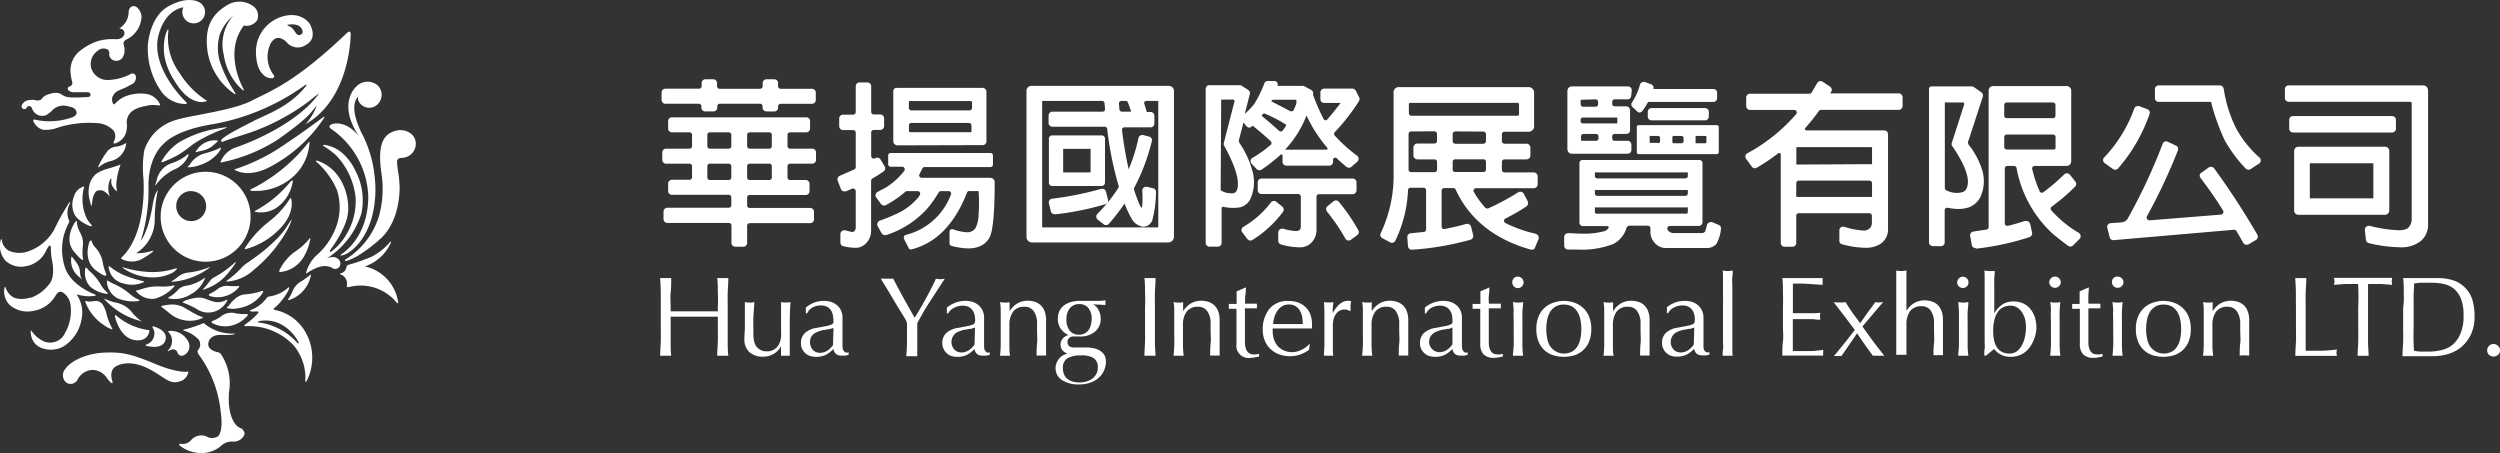 <svg xmlns="http://www.w3.org/2000/svg" xmlns:xlink="http://www.w3.org/1999/xlink" viewBox="0 0 319.05 57.82"><rect x="0" y="0" width="319.05" height="57.82" fill="#333333" stroke="none"/><defs><radialGradient id="未命名漸層_12" cx="24.33" cy="26.23" r="7.11" gradientUnits="userSpaceOnUse"><stop offset=".25" stop-color="#fff"/><stop offset=".29" stop-color="#fff"/><stop offset=".41" stop-color="#fff"/><stop offset=".5" stop-color="#fff"/><stop offset=".54" stop-color="#fff"/><stop offset=".55" stop-color="#fff"/><stop offset=".65" stop-color="#fff"/><stop offset=".76" stop-color="#fff"/><stop offset=".87" stop-color="#fff"/><stop offset="1" stop-color="#fff"/></radialGradient><radialGradient id="未命名漸層_12-2" cx="24.33" cy="26.23" r="7.11" xlink:href="#未命名漸層_12"/><radialGradient id="未命名漸層_12-3" cx="24.33" cy="26.23" r="7.11" xlink:href="#未命名漸層_12"/><radialGradient id="未命名漸層_12-4" cx="24.33" cy="26.23" r="7.11" xlink:href="#未命名漸層_12"/><radialGradient id="未命名漸層_12-5" cx="24.33" cy="26.23" r="7.11" xlink:href="#未命名漸層_12"/><radialGradient id="未命名漸層_12-6" cx="24.33" cy="26.23" r="7.11" xlink:href="#未命名漸層_12"/><radialGradient id="未命名漸層_12-7" cx="24.33" cy="26.23" r="7.11" xlink:href="#未命名漸層_12"/><radialGradient id="未命名漸層_12-8" cx="24.33" cy="26.23" r="7.11" xlink:href="#未命名漸層_12"/><radialGradient id="未命名漸層_12-9" cx="24.33" cy="26.23" r="7.11" xlink:href="#未命名漸層_12"/><radialGradient id="未命名漸層_12-10" cx="24.33" cy="26.23" r="7.11" xlink:href="#未命名漸層_12"/><radialGradient id="未命名漸層_12-11" cx="24.33" cy="26.23" r="7.11" xlink:href="#未命名漸層_12"/><radialGradient id="未命名漸層_12-12" cx="84.97" cy="89.69" r="7.11" gradientTransform="rotate(-4.35 -791.8 866.843)" xlink:href="#未命名漸層_12"/><radialGradient id="未命名漸層_12-13" cx="24.33" cy="26.23" r="7.11" xlink:href="#未命名漸層_12"/><radialGradient id="未命名漸層_12-14" cx="24.33" cy="26.23" r="7.11" xlink:href="#未命名漸層_12"/><radialGradient id="未命名漸層_12-15" cx="24.33" cy="26.23" r="7.11" xlink:href="#未命名漸層_12"/><radialGradient id="未命名漸層_12-16" cx="24.33" cy="26.23" r="7.11" xlink:href="#未命名漸層_12"/><radialGradient id="未命名漸層_12-17" cx="24.33" cy="26.23" r="7.11" xlink:href="#未命名漸層_12"/><radialGradient id="未命名漸層_12-18" cx="24.33" cy="26.23" r="7.11" xlink:href="#未命名漸層_12"/><radialGradient id="未命名漸層_12-19" cx="24.33" cy="26.23" r="7.11" xlink:href="#未命名漸層_12"/><radialGradient id="未命名漸層_12-20" cx="24.33" cy="26.23" r="7.11" xlink:href="#未命名漸層_12"/><radialGradient id="未命名漸層_12-22" cx="24.33" cy="26.23" r="7.11" xlink:href="#未命名漸層_12"/><radialGradient id="未命名漸層_12-23" cx="24.33" cy="26.23" r="7.11" xlink:href="#未命名漸層_12"/><radialGradient id="未命名漸層_12-25" cx="24.33" cy="26.23" r="7.11" xlink:href="#未命名漸層_12"/><radialGradient id="未命名漸層_12-26" cx="24.33" cy="26.23" r="7.11" xlink:href="#未命名漸層_12"/><radialGradient id="未命名漸層_12-27" cx="24.33" cy="26.23" r="7.11" xlink:href="#未命名漸層_12"/><radialGradient id="未命名漸層_12-28" cx="24.33" cy="26.23" r="7.11" xlink:href="#未命名漸層_12"/><radialGradient id="未命名漸層_12-29" cx="24.33" cy="26.23" r="7.11" xlink:href="#未命名漸層_12"/><radialGradient id="未命名漸層_12-30" cx="24.33" cy="26.23" r="7.11" xlink:href="#未命名漸層_12"/><radialGradient id="未命名漸層_12-31" cx="24.33" cy="26.23" r="7.11" xlink:href="#未命名漸層_12"/><radialGradient id="未命名漸層_12-32" cx="24.33" cy="26.23" r="7.11" xlink:href="#未命名漸層_12"/><radialGradient id="未命名漸層_12-33" cx="24.33" cy="26.23" r="7.11" xlink:href="#未命名漸層_12"/><radialGradient id="未命名漸層_12-36" cx="24.33" cy="26.23" r="7.11" xlink:href="#未命名漸層_12"/><radialGradient id="未命名漸層_12-37" cx="24.33" cy="26.23" r="7.11" xlink:href="#未命名漸層_12"/><radialGradient id="未命名漸層_12-38" cx="24.33" cy="26.23" r="7.11" xlink:href="#未命名漸層_12"/><radialGradient id="未命名漸層_12-39" cx="24.33" cy="26.23" r="7.11" xlink:href="#未命名漸層_12"/><radialGradient id="未命名漸層_12-40" cx="24.33" cy="26.23" r="7.11" xlink:href="#未命名漸層_12"/><radialGradient id="未命名漸層_12-41" cx="24.33" cy="26.23" r="7.11" xlink:href="#未命名漸層_12"/><radialGradient id="未命名漸層_12-43" cx="24.33" cy="26.23" r="7.11" xlink:href="#未命名漸層_12"/><radialGradient id="未命名漸層_12-44" cx="24.33" cy="26.23" r="7.11" xlink:href="#未命名漸層_12"/><radialGradient id="未命名漸層_12-45" cx="24.33" cy="26.23" r="7.11" xlink:href="#未命名漸層_12"/><radialGradient id="未命名漸層_12-47" cx="24.33" cy="26.23" r="7.11" xlink:href="#未命名漸層_12"/><radialGradient id="未命名漸層_12-48" cx="24.33" cy="26.23" r="7.11" xlink:href="#未命名漸層_12"/><radialGradient id="未命名漸層_12-49" cx="24.33" cy="26.23" r="7.11" xlink:href="#未命名漸層_12"/><radialGradient id="未命名漸層_12-50" cx="24.33" cy="26.23" r="7.11" xlink:href="#未命名漸層_12"/><radialGradient id="未命名漸層_12-51" cx="24.33" cy="26.23" r="7.11" xlink:href="#未命名漸層_12"/><radialGradient id="未命名漸層_12-52" cx="24.33" cy="26.23" r="7.11" xlink:href="#未命名漸層_12"/><radialGradient id="未命名漸層_12-53" cx="24.33" cy="26.23" r="7.11" xlink:href="#未命名漸層_12"/><radialGradient id="未命名漸層_12-54" cx="24.33" cy="26.23" r="7.11" xlink:href="#未命名漸層_12"/><style>.cls-6{fill:url(#未命名漸層_12-4)}.cls-20{fill:url(#未命名漸層_12-18)}.cls-30{fill:url(#未命名漸層_12-30)}</style></defs><g id="Layer_2" data-name="Layer 2"><g id="圖層_1" data-name="圖層 1"><path d="M93.83 31.48a.48.48 0 01-.48-.49v-2.21a.33.33 0 00-.33-.33h-7.85a.49.49 0 01-.49-.48V27a.49.49 0 01.49-.49H93a.32.32 0 00.33-.32v-1a.33.33 0 00-.33-.33h-7.24a.48.48 0 01-.49-.48v-.95a.49.49 0 01.49-.49H88a.32.32 0 00.32-.32v-1.41a.32.32 0 00-.32-.32h-3a.49.49 0 01-.48-.49v-.94a.49.49 0 01.48-.49h3a.32.32 0 00.32-.32v-1.44a.32.32 0 00-.32-.32h-2.24a.49.49 0 01-.49-.49v-.95a.48.48 0 01.49-.48h17.13a.48.48 0 01.49.48v.95a.49.49 0 01-.49.49h-2.06a.32.32 0 00-.33.32v1.44a.32.32 0 00.33.32h2.82a.49.49 0 01.49.49v.94a.49.49 0 01-.49.49h-2.82a.32.32 0 00-.33.32v1.44a.32.32 0 00.33.32h2a.49.49 0 01.48.49v.95a.48.48 0 01-.48.48h-7.16a.32.32 0 00-.32.33v1a.32.32 0 00.32.32h7.73a.48.48 0 01.48.49V28a.48.48 0 01-.48.48h-7.73a.32.32 0 00-.32.33V31a.49.49 0 01-.49.49zm1.84-10.59a.32.32 0 00-.32.32v1.44a.32.32 0 00.32.32h2.51a.32.32 0 00.32-.32v-1.44a.32.32 0 00-.32-.32zm-5.07 0a.32.32 0 00-.33.32v1.44a.32.32 0 00.33.32H93a.32.32 0 00.33-.32v-1.44a.32.32 0 00-.33-.32zm5.07-4a.32.32 0 00-.32.32v1.44a.32.32 0 00.32.32h2.51a.32.32 0 00.32-.32v-1.44a.32.32 0 00-.32-.32zm-5.07 0a.32.32 0 00-.33.32v1.44a.32.32 0 00.33.32H93a.32.32 0 00.33-.32v-1.44a.32.32 0 00-.33-.32zm7.2-2.67a.49.49 0 01-.48-.49v-.17a.32.32 0 00-.33-.32h-5.12a.32.32 0 00-.33.32v.17a.49.49 0 01-.48.49H90a.49.49 0 01-.49-.49v-.17a.32.32 0 00-.32-.32h-4.28a.49.49 0 01-.48-.49v-.95a.49.49 0 01.48-.48h4.31a.32.32 0 00.32-.33v-.39a.48.48 0 01.49-.48h1a.48.48 0 01.48.48v.4a.33.33 0 00.33.33H97a.33.33 0 00.33-.33v-.4a.48.48 0 01.48-.48h1a.48.48 0 01.49.48v.4a.32.32 0 00.32.33h4a.49.49 0 01.49.48v.95a.49.49 0 01-.49.49h-4a.32.32 0 00-.32.32v.17a.49.49 0 01-.49.49zm33.86 16.72a.7.7 0 01-.66-.7V11.65a.63.63 0 01.66-.69h17.48a.65.65 0 01.68.69v18.59a.72.72 0 01-.68.7zm1.45-18.06c-.07 0-.11 0-.11.12v15.91c0 .1 0 .11.11.11h14.6c.07 0 .11 0 .11-.11V13c0-.1 0-.12-.11-.12h-1.4a.33.33 0 00-.26.13.31.31 0 000 .28q.15.46.3 1h.5a.48.48 0 01.47.48v1a.48.48 0 01-.48.48h-3.34a.32.32 0 00-.24.11.33.33 0 00-.07.24 50.38 50.38 0 00.85 5 22.79 22.79 0 001.26-4 .47.47 0 01.46-.37h.13l.85.23a.47.47 0 01.26.54 25.73 25.73 0 01-2.21 5.89.38.38 0 00-.06.34c.19.58.39 1.12.59 1.61a3 3 0 00.36.69s.09-.11.1-.38a13.8 13.8 0 000-1.8.47.47 0 01.13-.36.45.45 0 01.35-.15h.11l.8.19a.48.48 0 01.36.49 14.6 14.6 0 01-.49 3.65 1.34 1.34 0 01-.61.64 1.41 1.41 0 01-.53.12h-.1a2.05 2.05 0 01-1.28-.85 14 14 0 01-1-2.1 29.82 29.82 0 01-2 2.58.5.5 0 01-.37.17.48.48 0 01-.3-.11l-.76-.59a.5.5 0 01-.18-.35.52.52 0 01.13-.38 19.56 19.56 0 002.71-3.36.28.28 0 000-.25 43.58 43.58 0 01-1.45-7.24.31.31 0 00-.31-.28h-6.68a.49.49 0 01-.49-.49v-.93a.5.5 0 01.49-.5h6.4a.29.29 0 00.23-.1.3.3 0 00.08-.24c0-.25-.05-.49-.06-.73a.32.32 0 00-.32-.3zm10 0a.33.33 0 00-.23.1.31.31 0 00-.08.24l.06.74a.32.32 0 00.32.29h1.18c-.14-.44-.28-.83-.41-1.16a.33.33 0 00-.31-.21zm-8.55 14.44a.47.47 0 01-.46-.37l-.24-1a.46.46 0 01.07-.38.48.48 0 01.33-.21 41.31 41.31 0 006.28-1.26h.14a.47.47 0 01.46.36l.26 1a.5.5 0 01-.32.6 37 37 0 01-6.46 1.3zm-.27-3.58a.43.43 0 01-.43-.46v-5.56a.41.41 0 01.43-.44h6.28a.42.42 0 01.45.44v5.56a.45.45 0 01-.45.46zm4.89-1.74v-3h-3.5v3zm26.53 9.56a8.92 8.92 0 01-2.22-.36.49.49 0 01-.36-.48v-1.06a.49.49 0 01.48-.48h.14a6.28 6.28 0 001.6.3.78.78 0 00.5-.12.71.71 0 00.16-.54V25.1a.34.34 0 00-.34-.34H161a.49.49 0 01-.49-.49v-1a.49.49 0 01.49-.49h11.62a.5.5 0 01.5.5v1a.5.5 0 01-.5.5h-4.29a.32.32 0 00-.32.32v4.23a2.28 2.28 0 01-1 1.93 2.18 2.18 0 01-1.3.3zm-11.36-.08a.48.48 0 01-.48-.48V11.36A.56.56 0 01154 11a.54.54 0 01.35-.13h3.87a.5.5 0 01.26.08l.82.53a.48.48 0 01.2.53l-.64 2.52a9 9 0 001.23-1.29 16.2 16.2 0 001.28-2.63.41.41 0 01.4-.27h.87a.44.44 0 01.35.17.45.45 0 01.06.39v.06h3.21a.46.46 0 01.23.06l.85.46a.49.49 0 01.23.57v.05a25.29 25.29 0 001.35 3.09.29.29 0 00.26.16.28.28 0 00.22-.11c.61-.72 1.18-1.42 1.69-2.1H169a.48.48 0 01-.49-.48v-.86a.49.49 0 01.49-.49h3.6a.47.47 0 01.42.26l.43.84a.47.47 0 010 .46 25.51 25.51 0 01-3.11 4 .31.31 0 000 .43 18.88 18.88 0 002.85 2.57.47.47 0 01.19.38.46.46 0 01-.16.38l-.75.66a.49.49 0 01-.64 0c-.42-.35-.84-.71-1.23-1.09a.3.3 0 00-.19-.08.29.29 0 00-.29.29v.25a.47.47 0 01-.48.48h-5.48a.48.48 0 01-.48-.48v-.79a.16.16 0 00-.16-.16.15.15 0 00-.11.05 21 21 0 01-2.41 1.89.5.5 0 01-.27.08.49.49 0 01-.34-.14l-.66-.69a.49.49 0 01-.13-.4.46.46 0 01.23-.35 14.5 14.5 0 002.34-1.67.33.33 0 00.1-.23.32.32 0 00-.1-.23c-.54-.51-1.32-1.18-2.33-2a.45.45 0 01-.41.26.44.44 0 01-.35-.17l-.39-.48-.51 2a.65.65 0 00.06.7 11.74 11.74 0 011.55 3.34 5.19 5.19 0 01-.3 3.89 2.06 2.06 0 01-1.17.88 4.22 4.22 0 01-.9.09 6.71 6.71 0 01-1.34-.14.19.19 0 00-.18.18V31a.48.48 0 01-.48.48zm1.43-7.2a2.43 2.43 0 001.26.39 1.66 1.66 0 00.32 0 .6.6 0 00.45-.31c.49-1-.05-3-1.61-5.81a.57.57 0 010-.37l1.31-5.1a.24.24 0 00-.28-.37h-1.38zm13.5-5.18a.14.14 0 00.12-.07.12.12 0 000-.15 17.93 17.93 0 01-2.66-4.14A13.52 13.52 0 01164 19.1zM161 14.76l1.11.94c.41.35.79.7 1.13 1a.35.35 0 00.22.08.31.31 0 00.25-.13l.37-.53a1.5 1.5 0 01.09-.18 17.94 17.94 0 00-2.77-1.45h-.08a.21.21 0 00-.17.08zm1.22-1.84l1.58.81c.3.15.59.31.87.47a.42.42 0 00.16 0 .33.33 0 00.29-.19l.3-.72c.08-.41 0-.53 0-.56h-2.9a.24.24 0 00-.23.14zm-2.64 17.78a.49.49 0 01-.39-.19l-.65-.86a.44.44 0 01-.09-.38.48.48 0 01.23-.32 12.07 12.07 0 003.52-3.12.47.47 0 01.38-.19.46.46 0 01.3.11l.77.62a.49.49 0 01.08.67 14.11 14.11 0 01-3.92 3.6.46.46 0 01-.23.06zm12.54 0a.5.5 0 01-.42-.25 25.73 25.73 0 00-2.35-3.45.52.52 0 01-.11-.36.48.48 0 01.18-.33l.76-.62a.51.51 0 01.31-.11.48.48 0 01.37.17 23.82 23.82 0 012.48 3.62.48.48 0 01-.13.64l-.8.58a.48.48 0 01-.29.1zm65.88.92a11.83 11.83 0 01-2.92-.45.44.44 0 01-.34-.45v-1.34a.46.46 0 01.46-.45h.13a9.71 9.71 0 002.46.49 1.17 1.17 0 00.65-.15.94.94 0 00.45-.83v-.9a.33.33 0 00-.33-.33h-9a.32.32 0 00-.32.32V31a.49.49 0 01-.49.49h-1a.49.49 0 01-.49-.49V19.72a.21.21 0 00-.21-.2.21.21 0 00-.13.05 22.69 22.69 0 01-2.72 1.83.42.42 0 01-.24.07.5.5 0 01-.4-.21l-.73-1a.49.49 0 01-.07-.39.44.44 0 01.24-.31 22.08 22.08 0 006.23-5 .32.32 0 00.05-.34.3.3 0 00-.29-.19h-5.64a.49.49 0 01-.5-.49v-1.08a.5.5 0 01.5-.5h7.57a.35.35 0 00.29-.16l.7-1.2a.49.49 0 01.42-.25.5.5 0 01.27.08l.94.62a.48.48 0 01.16.66l-.08.12a.13.13 0 000 .09.1.1 0 00.08 0h8.61a.5.5 0 01.5.51v1.08a.5.5 0 01-.5.51h-9.91a.33.33 0 00-.27.14 23.6 23.6 0 01-1.74 2.17.19.19 0 00.14.31h9.88c.36 0 .54.2.54.57v12a2.22 2.22 0 01-.9 1.87 3.43 3.43 0 01-2.05.54zm.91-6.49v-1.74a.34.34 0 00-.34-.34h-9a.33.33 0 00-.33.33v1.75zm0-4.18v-2.09c0-.07 0-.08-.08-.08h-9.51c-.05 0-.07 0-.07.07V21zm13.19 10.71a.47.47 0 01-.46-.39l-.21-1.16a.51.51 0 01.08-.36.48.48 0 01.31-.19c.58-.1 1.15-.19 1.7-.26a.33.33 0 00.27-.32V11.64a.59.59 0 01.63-.66h9.26a.6.6 0 01.65.66v8.83c0 .47-.23.71-.67.71h-4a.3.3 0 00-.25.12.31.31 0 00-.06.28 17 17 0 00.94 2.82.33.33 0 00.3.2.34.34 0 00.19-.07 25 25 0 002.65-2.27.5.5 0 01.35-.14.46.46 0 01.38.18l.68.84a.49.49 0 010 .66 24.59 24.59 0 01-3 2.57.32.32 0 00-.13.22.3.3 0 00.07.24 14.23 14.23 0 003.52 2.89.51.51 0 01.23.37.47.47 0 01-.14.4l-.82.83a.5.5 0 01-.35.14.52.52 0 01-.29-.09c-.69-.5-1.31-1-1.83-1.42a15 15 0 01-4.75-8.52.33.33 0 00-.32-.25h-.85a.32.32 0 00-.33.32v7a.32.32 0 00.32.32h.08c.79-.19 1.52-.41 2.17-.62a.45.45 0 01.16 0 .51.51 0 01.51.4l.24 1.05a.51.51 0 01-.33.61 33.77 33.77 0 01-6.78 1.47zm4-14.49a.33.33 0 00-.32.33v1.25a.34.34 0 00.34.33h6a.2.2 0 00.21-.23V17.5a.32.32 0 00-.32-.33zm.05-4.09c-.25 0-.37.12-.37.39v1.29a.33.33 0 00.32.32h5.9a.32.32 0 00.32-.32v-1.29c0-.27-.12-.39-.38-.39zm-9.49 18.33a.49.49 0 01-.48-.49V11.38a.35.35 0 01.08-.26.33.33 0 01.25-.09h5.13a.47.47 0 01.28.09l.94.66a.5.5 0 01.19.55l-1.81 5.55a.56.56 0 000 .58 9.88 9.88 0 011.6 2.88 4.84 4.84 0 01-.17 3.94 2.81 2.81 0 01-1.36 1.17 4.45 4.45 0 01-1.39.22 6.6 6.6 0 01-1.35-.16h-.07a.32.32 0 00-.32.32v4.1a.49.49 0 01-.49.49zm1.6-18.41h-.06v11a.32.32 0 00.18.29 3 3 0 001.34.33 2.68 2.68 0 00.62-.07.87.87 0 00.62-.47c.53-1.08-.08-2.92-1.83-5.46a.24.24 0 01-.06-.18.57.57 0 000-.14l1.58-4.91a.31.31 0 000-.25.28.28 0 00-.21-.06h-2.23zm38.44 18.23a.48.48 0 01-.43-.26c-.27-.48-.56-1-.86-1.49a.36.36 0 00-.29-.16l-15.42 1.33a.48.48 0 01-.46-.35l-.31-1.23a.48.48 0 01.08-.4.46.46 0 01.34-.19l1.41-.1a1 1 0 00.78-.49 72 72 0 004.46-9.54.46.46 0 01.44-.31.49.49 0 01.2.05l1.06.49a.48.48 0 01.25.6 72.54 72.54 0 01-3.95 8.41.36.36 0 00.32.53l9.11-.73a.35.35 0 00.28-.19.33.33 0 000-.33c-1-1.62-2-3-2.88-4.17a.5.5 0 01-.1-.39.52.52 0 01.27-.31l.87-.62a.52.52 0 01.71.12 97.28 97.28 0 015.5 8.45.51.51 0 01-.18.68l-.93.55a.59.59 0 01-.27.05zm.25-9.57a.48.48 0 01-.36-.16 17.62 17.62 0 01-2.68-3.61 28.2 28.2 0 01-1.67-4.6c0-.21-.08-.29-.11-.29h-6.64a.47.47 0 01-.48-.48v-1.15a.47.47 0 01.48-.47h7.81c.17 0 .38.07.49.42a16.88 16.88 0 001.58 5.05 13.71 13.71 0 003 3.75.48.48 0 01-.06.75l-1.09.71a.5.5 0 01-.22.08zm-17 0a.54.54 0 01-.28-.08l-1.07-.76a.49.49 0 01-.2-.35.47.47 0 01.13-.37 17.72 17.72 0 003.84-6.24.48.48 0 01.45-.32.47.47 0 01.17 0l1.06.4a.49.49 0 01.27.26.52.52 0 010 .37 21 21 0 01-4 6.91.47.47 0 01-.32.17zm36.22 9.89a17.68 17.68 0 01-3.85-.52.49.49 0 01-.38-.42l-.14-1.25a.49.49 0 01.13-.38.48.48 0 01.36-.16h.11a17.32 17.32 0 003.66.56 2.34 2.34 0 001.21-.24 1.59 1.59 0 00.51-1.25V13.22c0-.16-.07-.23-.23-.23h-15.47a.48.48 0 01-.48-.48v-1.13a.47.47 0 01.48-.48h17.12c.45 0 .68.28.67.77v16.92a2.7 2.7 0 01-.92 2.16 4 4 0 01-2.78.8zm-12.92-4.14a.55.55 0 01-.47-.51v-7.69a.54.54 0 01.47-.48h11.18a.54.54 0 01.49.48v7.69a.56.56 0 01-.49.51zm1.53-6.58v4.48h8.11v-4.47h-8.12zm-2.15-3.92a.48.48 0 01-.48-.49V15.3a.48.48 0 01.48-.49h12.65a.49.49 0 01.49.49v1.12a.49.49 0 01-.49.49zM116.25 31.84a.32.32 0 01-.28-.17l-.55-1.08a.48.48 0 01-.06-.4.33.33 0 01.2-.2 8.27 8.27 0 005.79-5.15.31.31 0 00-.28-.45h-1a.3.3 0 00-.27.16 16.42 16.42 0 01-1.4 2 12 12 0 01-5.31 3.45.41.41 0 01-.16 0 .5.5 0 01-.43-.25l-.5-.9a.49.49 0 010-.41.48.48 0 01.3-.29 21.25 21.25 0 002.8-1.2 8.26 8.26 0 002.07-1.73l.22-.33a.33.33 0 000-.33.33.33 0 00-.28-.17h-1.36a.34.34 0 00-.21.08 13.22 13.22 0 01-2.48 1.7.46.46 0 01-.23.06.48.48 0 01-.4-.2l-.6-.82a.44.44 0 01-.08-.4.47.47 0 01.25-.32l1.09-.58a9.1 9.1 0 002.33-2.12.3.3 0 000-.33.3.3 0 00-.29-.18h-1.47a.31.31 0 01-.31-.32v-1.12a.31.31 0 01.31-.31h12.74a.31.31 0 01.32.31V21a.32.32 0 01-.32.32H118a.32.32 0 00-.29.18c-.12.25-.24.49-.36.71a.31.31 0 000 .32.33.33 0 00.28.16h8.63a1.09 1.09 0 01.39.07.59.59 0 01.29.38v.2c0 3.95-.24 6.25-.67 7a2.58 2.58 0 01-1.37 1.15 3.81 3.81 0 01-1.32.21 8.55 8.55 0 01-2.17-.33.32.32 0 01-.23-.31v-1.5a.31.31 0 01.31-.31h.11a6 6 0 001.82.39 1.21 1.21 0 00.54-.1 1.11 1.11 0 00.54-.44 4 4 0 00.39-1.76 19.05 19.05 0 000-2.91s0-.05-.09-.05h-1.1a.32.32 0 00-.3.21c-1.55 4-3.94 6.45-7.09 7.24zm-7.15-.22a7.05 7.05 0 01-1.48-.2.48.48 0 01-.37-.47v-1.08a.49.49 0 01.48-.48h.14c.38.11.68.18.88.22a.48.48 0 00.3-.13.75.75 0 00.16-.55V24.4a.33.33 0 00-.33-.33.31.31 0 00-.13 0l-.79.35a.43.43 0 01-.19 0 .49.49 0 01-.46-.31l-.4-1.05a.49.49 0 01.25-.62l1.86-.82a.32.32 0 00.19-.3v-4.39a.33.33 0 00-.33-.33h-1.29a.49.49 0 01-.49-.49v-1a.49.49 0 01.49-.48h1.29a.33.33 0 00.33-.33V11a.48.48 0 01.49-.48h1a.48.48 0 01.48.48v3.28a.33.33 0 00.33.33h.83a.49.49 0 01.49.48v1a.49.49 0 01-.49.49h-.83a.33.33 0 00-.33.33v3a.33.33 0 00.33.33.27.27 0 00.18-.05.5.5 0 01.68.16l.53.88a.48.48 0 01-.14.65c-.45.31-.93.61-1.43.91a.34.34 0 00-.16.29v6.33a2.25 2.25 0 01-1 1.93 1.72 1.72 0 01-1.07.28zm5.43-13.07A.54.54 0 01114 18v-6.29c0-.14 0-.5.5-.5h10.88a.5.5 0 01.51.5V18a.49.49 0 01-.51.52zm9.26-1.65a.18.18 0 00.19-.21V16a.32.32 0 00-.32-.31h-7.42a.32.32 0 00-.24.31v.66c0 .18.09.2.17.21h7.67zm-7.66-4a.22.22 0 00-.14.06.17.17 0 000 .13v.68a.32.32 0 00.32.32h7.42a.32.32 0 00.32-.31v-.69c0-.09 0-.19-.21-.19zm79.33 18.96h-.08c-4.62-1.29-7.86-3.87-9.61-7.67a.33.33 0 00-.29-.19h-1.18a.32.32 0 00-.32.32v4.6a.31.31 0 00.31.31h.06c1-.2 2-.42 2.78-.66h.14a.49.49 0 01.47.36L188 30a.49.49 0 01-.33.59 36.11 36.11 0 01-7.5 1.28.48.48 0 01-.48-.45l-.09-1.13a.48.48 0 01.44-.52l1.68-.17a.32.32 0 00.28-.32v-5a.33.33 0 00-.32-.32H180a.32.32 0 00-.31.3 16.35 16.35 0 01-1.63 6.48.48.48 0 01-.42.25.46.46 0 01-.23-.06l-1-.54a.47.47 0 01-.2-.64 17.15 17.15 0 001.64-7.75V11.89a.67.67 0 01.74-.77H195a.71.71 0 01.78.79V16a.71.71 0 01-.78.81h-3a.34.34 0 00-.33.34V18a.34.34 0 00.33.34h2.8a.5.5 0 01.51.5v1a.5.5 0 01-.51.5H192a.33.33 0 00-.33.33v1a.33.33 0 00.33.33h3.73a.51.51 0 01.51.51v1a.51.51 0 01-.51.51h-7.37a.32.32 0 00-.27.16.31.31 0 000 .31 10.67 10.67 0 001.45 2 .3.3 0 00.23.11.35.35 0 00.14 0 30 30 0 003.83-2.05.54.54 0 01.28-.08.49.49 0 01.45.27l.49.94a.52.52 0 01-.17.67 23.92 23.92 0 01-2.67 1.54.32.32 0 000 .57 16.47 16.47 0 003.82 1.36.58.58 0 01.38.3.52.52 0 010 .47l-.47 1.11a.38.38 0 01-.39.16zm-9.76-11.53a.31.31 0 00-.31.31v1a.31.31 0 00.31.31h3.63a.31.31 0 00.31-.31v-1a.31.31 0 00-.31-.31zm-5.62-3.56a.33.33 0 00-.32.32v4.57a.32.32 0 00.32.31h3a.32.32 0 00.32-.31v-1a.33.33 0 00-.32-.32h-2.18a.52.52 0 01-.52-.51v-1a.52.52 0 01.52-.51h2.17a.33.33 0 00.32-.32v-.92a.33.33 0 00-.32-.32zm5.65 0a.35.35 0 00-.34.35V18a.35.35 0 00.34.35h3.57a.35.35 0 00.34-.35v-.86a.35.35 0 00-.34-.35zM180 13.13c-.14 0-.2.06-.2.2v1.11a.33.33 0 00.33.33h13.52c.15 0 .21-.08.21-.23v-1.21c0-.14-.07-.2-.21-.2zm21.35 18.72h-1.25a.5.5 0 01-.48-.48v-1.1a.46.46 0 01.14-.36.51.51 0 01.35-.15c.63 0 1.22.06 1.76.06a10.14 10.14 0 003-.35 1.91 1.91 0 00.38-.33.17.17 0 00-.12-.29H202a.43.43 0 01-.43-.46v-7.54a.39.39 0 01.43-.43h14.82a.4.4 0 01.45.43v7.52a.48.48 0 01-.52.46h-3.63a.34.34 0 00-.3.18.31.31 0 000 .32.54.54 0 00.09.12.89.89 0 00.63.29h3.63a.52.52 0 00.47-.24c0-.05.13-.46.21-.79a.49.49 0 01.47-.36.57.57 0 01.18 0l.84.35a.48.48 0 01.29.53 4.87 4.87 0 01-.6 1.92 1.6 1.6 0 01-1.16.5h-5.41a1.9 1.9 0 01-1.3-.67 2 2 0 01-.53-1.28v-.55a.35.35 0 00-.35-.35H208a.44.44 0 00-.43.3 3.37 3.37 0 01-1.71 2.05 11.18 11.18 0 01-4.51.7zm13.87-4.58a.19.19 0 00.18-.21v-.59h-11.86v.59c0 .15.09.18.18.21h11.5zm-11.68-2.59a.32.32 0 00.32.32h11.22a.32.32 0 00.32-.32v-.43h-11.86zm0-2.22a.31.31 0 00.31.31h11.24a.31.31 0 00.31-.31V22h-11.86zm5.6-2.79a.24.24 0 01-.25-.28v-3.16c0-.17.11-.26.25-.26h9.93c.25 0 .28.19.28.26v3.16a.26.26 0 01-.28.28zm7.31-2.32a.06.06 0 00-.06.06v.81a.06.06 0 00.06.06h1.2a.13.13 0 00.12-.14v-.67a.11.11 0 00-.12-.12zm-2.85 0a.17.17 0 00-.17.17v.59a.16.16 0 00.17.17h1a.26.26 0 00.26-.26v-.41a.26.26 0 00-.26-.26zm-2 .93a.26.26 0 00.26-.26v-.41a.26.26 0 00-.26-.26h-1a.09.09 0 00-.07 0 .09.09 0 000 .07v.67c0 .11.05.13.1.14h1zm-10.94 1.34c-.29 0-.63-.12-.63-.68v-7.25c0-.55.35-.66.63-.66h7.11a.51.51 0 01.35.15.5.5 0 01.12.37l-.07.7a.48.48 0 01-.47.43h-1.64a.31.31 0 00-.31.31v.26a.32.32 0 00.31.32h1.46a.5.5 0 01.51.5v2.49c0 .44-.29.53-.51.53h-1.46a.31.31 0 00-.31.31v.25a.31.31 0 00.31.32h1.65a.49.49 0 01.49.48v.69a.49.49 0 01-.49.48zm1.43-2.53a.32.32 0 00-.32.32v.4c0 .15.07.16.13.16h1.78a.32.32 0 00.32-.32v-.24a.32.32 0 00-.32-.32zM202 15a.28.28 0 00-.28.27v.21a.28.28 0 00.28.27h4.4V15h-.05zm-.15-2.27c-.08 0-.13 0-.13.14v.43a.33.33 0 00.32.32h1.59a.32.32 0 00.32-.32V13a.32.32 0 00-.32-.32zm8.92 2.63a.48.48 0 01-.48-.48v-.61a.48.48 0 01.48-.48h6.83a.49.49 0 01.48.48v.61a.49.49 0 01-.48.48zm-1.5-1a.47.47 0 01-.35-.15 5 5 0 00-.55-.51.49.49 0 01-.08-.66 7.39 7.39 0 001-2.23.48.48 0 01.47-.35h.16l.79.29a.49.49 0 01.3.61h7.64a.48.48 0 01.49.48v.68a.49.49 0 01-.49.49h-8.32a8.34 8.34 0 01-.7 1.11.49.49 0 01-.32.23zm-117.66 23c0-.61 0-1.24-.08-1.87h1.42c0 .63-.06 1.26-.08 1.87s0 1.23 0 1.87v4.35c0 .61 0 1.22.08 1.82h-1.42c0-.6.06-1.2.08-1.82s0-1.24 0-1.87v-1.3h-6.02v3.17c0 .61 0 1.22.07 1.82h-1.41c0-.6.06-1.2.08-1.82s0-1.24 0-1.87v-4.35c0-.61-.05-1.24-.08-1.87h1.41c0 .63 0 1.26-.07 1.87s0 1.23 0 1.87v.5h6.02v-.5c.04-.64.03-1.23 0-1.87zm3.45 4.56v-3.37a3.07 3.07 0 00.61.07 3 3 0 00.59-.07c0 .57-.08 1.21-.11 1.89s0 1.4 0 2.12a3.7 3.7 0 00.13 1.14 1.41 1.41 0 00.32.6 1.42 1.42 0 00.51.38 1.51 1.51 0 00.73.16 1.79 1.79 0 001-.27 1.77 1.77 0 00.59-.66c.06-.16.12-.3.16-.42a4.16 4.16 0 00.09-.46 7.36 7.36 0 000-.78v-3.7l.3.05h.61l.29-.05c-.05.75-.08 1.47-.09 2.17s0 1.43 0 2.21v2.47h-1.12a2.46 2.46 0 000-.28 2.81 2.81 0 000-.3v-.62a2.46 2.46 0 01-1 1 2.67 2.67 0 01-1.28.32 2.5 2.5 0 01-1.77-.6 2.21 2.21 0 01-.62-1.7c0-.51.05-.94.06-1.3zm8.94-3.34a3.55 3.55 0 011.12-.18 2.87 2.87 0 011 .15 2.17 2.17 0 01.74.44 1.94 1.94 0 01.49.67 2.3 2.3 0 01.17.88v3.73a1.14 1.14 0 00.07.34.54.54 0 00.16.25.45.45 0 00.25.14h.15a.44.44 0 00.15-.05v.32a2.49 2.49 0 01-.4.11 2.82 2.82 0 01-.52 0 1 1 0 01-.72-.23 1 1 0 01-.29-.62 4.14 4.14 0 01-1 .77 2.89 2.89 0 01-1.24.24 2.32 2.32 0 01-.7-.1 1.68 1.68 0 01-.62-.33 1.86 1.86 0 01-.43-.56 1.58 1.58 0 01-.16-.74 1.69 1.69 0 01.54-1.34 2.84 2.84 0 011.48-.63l1.22-.23a3.55 3.55 0 00.65-.19.49.49 0 00.25-.24 1.16 1.16 0 000-.35 2.74 2.74 0 00-.09-.7 1.43 1.43 0 00-.76-1 1.65 1.65 0 00-.74-.15 2.32 2.32 0 00-1.07.26 1.66 1.66 0 00-.7.76h-.16v-.75a3.82 3.82 0 011.16-.67zm1.8 3.42l-.65.12c-.22 0-.44.1-.65.17a2.39 2.39 0 00-.58.27 1.41 1.41 0 00-.4.44 1.53 1.53 0 00.24 1.68 1.26 1.26 0 00.86.35 1.78 1.78 0 001-.3 2.32 2.32 0 00.69-.71l.06-2.16a4.76 4.76 0 01-.57.14zm9.68-1.37c-.19-.31-.4-.66-.62-1l-.72-1.19-.71-1.2-.61-1c-.19-.3-.32-.53-.42-.68h1.59c.43.84.87 1.66 1.32 2.47s.92 1.65 1.42 2.52q.33-.52.69-1.14c.24-.41.48-.84.72-1.27s.47-.87.69-1.3.43-.87.62-1.28a2.32 2.32 0 001.13 0l-1.24 1.9c-.37.57-.69 1.08-1 1.55s-.52.87-.73 1.24-.4.71-.55 1v4.21h-1.41a17.9 17.9 0 00.1-1.82v-2.23q.02-.31-.27-.78zm6.58-2.05a3.61 3.61 0 011.13-.18 2.91 2.91 0 011 .15 2.27 2.27 0 01.74.44 2 2 0 01.48.67 2.13 2.13 0 01.18.88v3.73a.9.9 0 00.06.34.65.65 0 00.17.25.44.44 0 00.18.14h.15a.43.43 0 00.16-.05v.32a2.49 2.49 0 01-.4.11 2.93 2.93 0 01-.53 0 1.05 1.05 0 01-.72-.23 1 1 0 01-.29-.62 3.8 3.8 0 01-1 .77 2.84 2.84 0 01-1.23.24 2.44 2.44 0 01-.71-.1 1.68 1.68 0 01-1-.89 1.58 1.58 0 01-.17-.74 1.69 1.69 0 01.54-1.34 2.88 2.88 0 011.49-.63l1.21-.23a3.32 3.32 0 00.65-.19.45.45 0 00.25-.24 1.13 1.13 0 00.05-.35 2.74 2.74 0 00-.09-.7 1.67 1.67 0 00-.27-.57 1.37 1.37 0 00-.49-.4 1.68 1.68 0 00-.74-.15 2.32 2.32 0 00-1.07.26 1.69 1.69 0 00-.79.73h-.16v-.75a4 4 0 011.22-.67zm1.8 3.37l-.65.12c-.22 0-.44.1-.66.17a2.5 2.5 0 00-.57.27 1.45 1.45 0 00-.17 2.12 1.28 1.28 0 00.86.35 1.76 1.76 0 001-.3 2.36 2.36 0 00.7-.71l.06-2.16c-.17.05-.36.1-.57.19zm8.06-2.24a1.36 1.36 0 00-1.15-.56 1.73 1.73 0 00-1.48.62 2.89 2.89 0 00-.47 1.75v2.59c0 .48 0 .9.1 1.29h-1.3a12.24 12.24 0 00.09-1.29v-4.23c0-.48 0-.92-.09-1.33a3.61 3.61 0 00.65.07h.25l.32-.05v1.15a3.06 3.06 0 011-1 2.63 2.63 0 011.35-.34 2.89 2.89 0 01.81.12 2.07 2.07 0 01.75.39 2.13 2.13 0 01.54.77 3.09 3.09 0 01.21 1.23v4.49a5.93 5.93 0 00-.61 0 5.74 5.74 0 00-.6 0c0-.5 0-1 .06-1.55s0-1.07 0-1.62v-.88a2.68 2.68 0 00-.43-1.62zm3.27 0a2.05 2.05 0 01.6-.73 2.67 2.67 0 01.88-.43 3.67 3.67 0 011.06-.15h2.18a7.64 7.64 0 001.17-.07.68.68 0 000 .15 1.13 1.13 0 000 .3.77.77 0 000 .15l-.82-.06c-.26 0-.52 0-.78-.05a1.74 1.74 0 01.72.75 2.26 2.26 0 01.27 1.06 2.1 2.1 0 01-.73 1.7 2.9 2.9 0 01-2 .61h-.79a.72.72 0 00-.49.19.57.57 0 00-.22.47.71.71 0 00.18.55 1 1 0 00.67.19h1.59a4.45 4.45 0 011.13.16 2.26 2.26 0 01.76.39 1.54 1.54 0 01.44.56 1.82 1.82 0 01.13.7 2.87 2.87 0 01-.19 1 2.58 2.58 0 01-.61.94 3 3 0 01-1.06.69 4 4 0 01-1.55.28 3.84 3.84 0 01-2.21-.56 1.81 1.81 0 01-.67-2.21 2.18 2.18 0 01.35-.57 2 2 0 01.49-.39 2.92 2.92 0 01.56-.21 1.28 1.28 0 01-.67-.43 1.16 1.16 0 01-.23-.73 1 1 0 01.09-.44 1.13 1.13 0 01.24-.36.93.93 0 01.33-.26 1 1 0 01.36-.13 2.45 2.45 0 01-1-.82 2.21 2.21 0 01-.37-1.32 2.38 2.38 0 01.19-.92zm4.4 6a2.94 2.94 0 00-1.67-.35 3.32 3.32 0 00-1.67.35 1.36 1.36 0 00-.6 1.28 1.93 1.93 0 00.17.84 1.47 1.47 0 00.45.56 2 2 0 00.67.32 3.7 3.7 0 00.83.1 3.13 3.13 0 00.86-.12 2.63 2.63 0 00.74-.34 1.85 1.85 0 00.52-.59 1.61 1.61 0 00.21-.84 1.35 1.35 0 00-.51-1.2zm-.71-6.42a1.43 1.43 0 00-1.13-.48 1.5 1.5 0 00-1.22.53 2.19 2.19 0 00-.43 1.4 2.3 2.3 0 00.4 1.44 1.43 1.43 0 001.23.53 1.47 1.47 0 00.72-.17 1.5 1.5 0 00.49-.45 1.83 1.83 0 00.28-.65 2.76 2.76 0 00.1-.77 2 2 0 00-.44-1.37zm7.25-1.93c0-.61 0-1.24-.08-1.87h1.42c0 .63-.06 1.26-.08 1.87s0 1.23 0 1.87v4.35c0 .61.05 1.22.08 1.82h-1.42c0-.6.06-1.2.08-1.82s0-1.24 0-1.87v-2.48c.04-.64.03-1.23 0-1.87zm7.94 2.35a1.38 1.38 0 00-1.16-.56 1.73 1.73 0 00-1.47.62 2.82 2.82 0 00-.47 1.75v2.59a12.24 12.24 0 00.09 1.29h-1.3c.05-.39.08-.82.1-1.29s0-.93 0-1.37v-2.86c0-.48 0-.92-.1-1.33a3.7 3.7 0 00.65.07h.26l.32-.05v1.15a3.06 3.06 0 011-1 2.59 2.59 0 011.34-.34 3 3 0 01.82.12 2.11 2.11 0 01.74.39 2 2 0 01.55.77 3.09 3.09 0 01.21 1.23v4.49a6.13 6.13 0 00-.62 0 5.68 5.68 0 00-.59 0c0-.5 0-1 .06-1.55s0-1.07 0-1.62v-.88a2.68 2.68 0 00-.43-1.62zm4.93-3.1c0 .37 0 .73-.07 1.08s0 .7-.05 1.06h1.53a.53.53 0 000 .15v.31a.53.53 0 000 .14h-1.53a4.32 4.32 0 000 .46v4.04a2.89 2.89 0 00.14.7 1.13 1.13 0 00.35.5 1 1 0 00.66.18 1.9 1.9 0 00.31 0 2.44 2.44 0 00.34-.08v.35l-.54.11a2.91 2.91 0 01-.57.06 1.55 1.55 0 01-1.77-1.76v-4.5h-.98v-.62h1v-1.61l1.2-.51zm3 2.8a3 3 0 012.46-1 3.31 3.31 0 011.32.24 2.71 2.71 0 01.93.64 2.42 2.42 0 01.55.93 3.49 3.49 0 01.18 1.14v.56h-5.02a1.06 1.06 0 000 .21v.19a3.21 3.21 0 00.17 1 2.44 2.44 0 00.48.85 2.36 2.36 0 00.78.56 2.55 2.55 0 001.07.21 2.46 2.46 0 00.59-.08 2.63 2.63 0 00.59-.22 3 3 0 00.54-.32 2.44 2.44 0 00.44-.4h.07l-.08.71a4.22 4.22 0 01-1.08.59 3.77 3.77 0 01-1.33.24 4 4 0 01-1.42-.24 3.1 3.1 0 01-1.83-1.76 3.52 3.52 0 01-.26-1.34 4.19 4.19 0 01.85-2.71zm1.58-.3a2.18 2.18 0 00-.6.61 3 3 0 00-.36.81 4.42 4.42 0 00-.15.83h3.79a6 6 0 00-.06-.82 2.75 2.75 0 00-.26-.81 1.64 1.64 0 00-.55-.62 1.55 1.55 0 00-.9-.25 1.65 1.65 0 00-.91.25zm8.42.46a1.29 1.29 0 00-.43-.07 1.17 1.17 0 00-.62.16 1.42 1.42 0 00-.46.42 2 2 0 00-.29.64 2.83 2.83 0 00-.1.78v3.07a6 6 0 00.05.83 5.63 5.63 0 00-.58 0 6.08 6.08 0 00-.61 0c0-.33.05-.77.06-1.34v-3.82c0-.5 0-1.06-.06-1.69l.31.05h.57l.31-.05c0 .34-.06.62-.07.82s0 .39 0 .58c.57-1 1.21-1.56 1.91-1.56h.22a1.16 1.16 0 01.24.07 1.54 1.54 0 00-.09.53v.64l-.1.07a.64.64 0 00-.26-.13zm6.14.14a1.36 1.36 0 00-1.15-.56 1.73 1.73 0 00-1.48.62 2.82 2.82 0 00-.47 1.75v2.59a12.24 12.24 0 00.09 1.29h-1.3c.05-.39.08-.82.1-1.29s0-.93 0-1.37v-2.86c0-.48 0-.92-.1-1.33a3.7 3.7 0 00.65.07h.26l.32-.05v1.15a3.06 3.06 0 011-1 2.59 2.59 0 011.34-.34 3 3 0 01.82.12 2.11 2.11 0 01.74.39 2 2 0 01.55.77 3.09 3.09 0 01.21 1.23v4.49a6.08 6.08 0 00-.61 0 5.74 5.74 0 00-.6 0c0-.5 0-1 .06-1.55s0-1.07 0-1.62v-.88a2.68 2.68 0 00-.43-1.62zm4.91-1.13a3.55 3.55 0 011.12-.18 2.83 2.83 0 011 .15 2.32 2.32 0 01.75.44 2 2 0 01.48.67 2.3 2.3 0 01.17.88v3.73a1.14 1.14 0 00.07.34.63.63 0 00.16.25.47.47 0 00.2.14h.15a.44.44 0 00.15-.05v.32a2.23 2.23 0 01-.4.11 2.75 2.75 0 01-.52 0 1.05 1.05 0 01-.72-.23 1 1 0 01-.29-.62 4.14 4.14 0 01-1 .77 2.89 2.89 0 01-1.24.24 2.37 2.37 0 01-.7-.1 1.64 1.64 0 01-.61-.33 1.89 1.89 0 01-.44-.56 1.58 1.58 0 01-.16-.74 1.69 1.69 0 01.54-1.34 2.84 2.84 0 011.49-.63l1.21-.23a3.55 3.55 0 00.65-.19.45.45 0 00.25-.24 1.16 1.16 0 000-.35 3.27 3.27 0 00-.08-.7 1.52 1.52 0 00-.28-.57 1.29 1.29 0 00-.49-.4 1.64 1.64 0 00-.73-.15 2.33 2.33 0 00-1.08.26 1.66 1.66 0 00-.7.73h-.16v-.75a3.82 3.82 0 011.21-.67zm1.8 3.37l-.66.12c-.22 0-.44.1-.65.17a2.15 2.15 0 00-.57.27 1.33 1.33 0 00-.41.44 1.34 1.34 0 001.1 2 1.78 1.78 0 001-.3 2.48 2.48 0 00.7-.71v-2.16a5.07 5.07 0 01-.51.22zm5.22-5.34c0 .37 0 .73-.06 1.08s0 .7 0 1.06h1.53a.44.44 0 000 .15v.31a.46.46 0 000 .14H190v4.5a2.18 2.18 0 00.14.7 1.12 1.12 0 00.34.5 1.09 1.09 0 00.67.18 2 2 0 00.31 0 2 2 0 00.33-.08v.35l-.54.11a2.76 2.76 0 01-.57.06 1.83 1.83 0 01-1.34-.44 1.87 1.87 0 01-.43-1.32v-4.5h-.98a1 1 0 000-.16 1 1 0 000-.17.61.61 0 000-.14.77.77 0 000-.15h1v-1.61l1.19-.51zm3.11-1.09a.7.7 0 01.52-.22.75.75 0 01.74.74.7.7 0 01-.22.52.72.72 0 01-.52.21.72.72 0 01-.7-.77.72.72 0 01.18-.48zm0 4.36c0-.47-.05-.92-.1-1.33a3.7 3.7 0 00.65.07 3.61 3.61 0 00.65-.07c0 .41-.08.86-.09 1.33s0 .93 0 1.36v2.87a12.24 12.24 0 00.09 1.29h-1.3c0-.39.08-.82.1-1.29s0-.93 0-1.37v-1.5l-.03-1.36zm3.2.45a3 3 0 01.81-1.11 3.17 3.17 0 011.14-.62 4.12 4.12 0 011.24-.2 4.2 4.2 0 011.26.2 3.09 3.09 0 011.12.62 3 3 0 01.82 1.11 4.1 4.1 0 01.31 1.66 4.15 4.15 0 01-.31 1.67 3 3 0 01-1.94 1.71 4.9 4.9 0 01-1.26.17 4.81 4.81 0 01-1.24-.17 3.13 3.13 0 01-1.14-.6 3 3 0 01-.81-1.11 4 4 0 01-.31-1.67 3.94 3.94 0 01.31-1.66zm1.07 2.83a3 3 0 00.36 1 2.17 2.17 0 002.83.7 1.86 1.86 0 00.69-.7 2.84 2.84 0 00.37-1 6.22 6.22 0 000-2.33 3 3 0 00-.37-1 2 2 0 00-.69-.7 2.07 2.07 0 00-1.07-.26 2 2 0 00-1.06.26 2.13 2.13 0 00-.7.7 3.19 3.19 0 00-.36 1 6.22 6.22 0 000 2.33zm11.49-3.45a1.36 1.36 0 00-1.15-.56 1.73 1.73 0 00-1.48.62 2.89 2.89 0 00-.47 1.75v2.59c0 .48 0 .9.1 1.29h-1.3a12.24 12.24 0 00.09-1.29v-4.23c0-.48 0-.92-.09-1.33a3.61 3.61 0 00.65.07h.25l.32-.05v1.15a3.06 3.06 0 011-1 2.63 2.63 0 011.35-.34 2.89 2.89 0 01.81.12 2.07 2.07 0 01.75.39 2.13 2.13 0 01.54.77 3.09 3.09 0 01.21 1.23v4.49a5.93 5.93 0 00-.61 0 5.74 5.74 0 00-.6 0c0-.5 0-1 .06-1.55s0-1.07 0-1.62v-.88a2.68 2.68 0 00-.43-1.62zm4.91-1.13a3.61 3.61 0 011.15-.18 2.91 2.91 0 011 .15 2.27 2.27 0 01.74.44 2 2 0 01.48.67 2.13 2.13 0 01.18.88v3.73a.9.9 0 00.06.34.56.56 0 00.17.25.44.44 0 00.32.11h.05a.33.33 0 00.15-.05v.32a2.1 2.1 0 01-.39.11 2.93 2.93 0 01-.53 0 1.05 1.05 0 01-.72-.23 1 1 0 01-.29-.62 3.8 3.8 0 01-1 .77 2.86 2.86 0 01-1.24.24 2.37 2.37 0 01-.7-.1 1.68 1.68 0 01-1-.89 1.58 1.58 0 01-.17-.74 1.69 1.69 0 01.54-1.34 2.88 2.88 0 011.49-.63l1.21-.23a3.32 3.32 0 00.65-.19.45.45 0 00.25-.24 1.13 1.13 0 00.05-.35 2.74 2.74 0 00-.09-.7 1.67 1.67 0 00-.27-.57 1.37 1.37 0 00-.49-.4 1.68 1.68 0 00-.74-.15 2.36 2.36 0 00-1.08.26 1.72 1.72 0 00-.74.72h-.16v-.75a3.93 3.93 0 011.12-.63zm1.8 3.37l-.65.12c-.22 0-.44.1-.66.17a2.5 2.5 0 00-.57.27 1.45 1.45 0 00-.17 2.12 1.28 1.28 0 00.86.35 1.76 1.76 0 001-.3 2.36 2.36 0 00.7-.71l.06-2.16c-.17.05-.36.1-.57.19zm4.24-4.34V35.4c0-.34 0-.64-.05-.88a3.52 3.52 0 00.65.07 3.6 3.6 0 00.64-.07c0 .24 0 .53-.05.88s0 .69 0 1.07v8.09c0 .33 0 .62.05.84h-1.29c0-.22 0-.5.05-.84s0-.69 0-1.07v-4.81c.01-.33.01-.68 0-1.07zm7.65-.28c0-.61 0-1.23-.08-1.84h5.15a2.09 2.09 0 000 .43 2 2 0 000 .43l-.85-.05-.8-.06-.93-.05h-1.22v3.78h2.84l.67-.05a2.14 2.14 0 00-.05.45 2.18 2.18 0 00.05.43c-.25 0-.54 0-.88-.07h-2.64a2.72 2.72 0 010 .28v3.79h2.07c.35 0 .68 0 1-.06a7.46 7.46 0 00.81-.1 1.24 1.24 0 000 .22V45a1.34 1.34 0 000 .38h-5.22c0-.62 0-1.23.08-1.84s0-1.23 0-1.87v-2.46c.03-.63.02-1.21 0-1.88zm10.8 2.57c.33-.44.66-.89 1-1.35l.26.05h.25a2.26 2.26 0 00.49-.07L239 40.11l-1.31 1.55a63.981 63.981 0 002.79 3.74h-1.08a2.56 2.56 0 00-.39 0L238 44l-1-1.46-1 1.46-1 1.44a3.59 3.59 0 00-.47 0 3.68 3.68 0 00-.49 0c.46-.54.91-1.09 1.35-1.64s.88-1.12 1.32-1.69l-1.31-1.75-1.4-1.81.38.05h.77l.38-.05q.42.69.87 1.35l1 1.34zm3.66-2.29v-3.09a3.05 3.05 0 001.3 0v5.15a3.06 3.06 0 011-1 2.65 2.65 0 011.35-.34 2.84 2.84 0 01.81.12 2.07 2.07 0 01.75.39 2.13 2.13 0 01.54.77 3.09 3.09 0 01.21 1.23v4.49a5.93 5.93 0 00-.61 0h-.6c0-.5 0-1 .07-1.55s0-1.07 0-1.62v-.88a2.68 2.68 0 00-.42-1.64 1.35 1.35 0 00-1.15-.56 1.75 1.75 0 00-1.48.62 2.89 2.89 0 00-.47 1.75v3.83H242v-7.67zm8-2.09a.71.71 0 011 0 .69.69 0 01.22.52.7.7 0 01-.22.52.74.74 0 01-1 0 .7.7 0 01-.22-.52.69.69 0 01.22-.52zm0 4.36c0-.47-.05-.92-.09-1.33a3.61 3.61 0 00.65.07 3.51 3.51 0 00.64-.07c0 .41-.07.86-.09 1.33s0 .93 0 1.36v2.87c0 .48.05.9.09 1.29h-1.29c0-.39.08-.82.09-1.29s0-.93 0-1.37v-2.86zm9.57 3.44a3.76 3.76 0 01-.69 1.19 3.13 3.13 0 01-1 .77 3.27 3.27 0 01-1.29.26 2.68 2.68 0 01-1.25-.29 2.45 2.45 0 01-.85-.72q-.51.42-1 .84h-.26c0-.23 0-.51.05-.84s0-.67 0-1V35.4c0-.34 0-.64-.05-.88a3.61 3.61 0 00.65.07 1.94 1.94 0 00.33 0h.37c0 .19-.05.5-.07.92s0 .88 0 1.4v3.06a3.51 3.51 0 011.08-1.14 2.59 2.59 0 011.37-.36 2.93 2.93 0 011.3.28 2.68 2.68 0 01.91.75 3.17 3.17 0 01.54 1.07 4.57 4.57 0 01.18 1.29 4.39 4.39 0 01-.32 1.46zm-1.18-2.75a3 3 0 00-.44-.85 1.73 1.73 0 00-.62-.53 1.58 1.58 0 00-.73-.18 2.25 2.25 0 00-.85.16 1.74 1.74 0 00-.72.55 3 3 0 00-.48 1 5.43 5.43 0 00-.18 1.51c0 1.93.7 2.89 2.1 2.89a1.6 1.6 0 00.83-.23 2.06 2.06 0 00.65-.69 3.48 3.48 0 00.44-1.07 5.34 5.34 0 00.16-1.38 3.87 3.87 0 00-.16-1.18zm3.35-5.05a.7.7 0 01.52-.22.69.69 0 01.52.22.73.73 0 01.22.48.74.74 0 01-.22.52.72.72 0 01-.52.21.72.72 0 01-.73-.73.72.72 0 01.21-.48zm0 4.36c0-.47 0-.92-.1-1.33a3.05 3.05 0 001.3 0c-.05.41-.08.86-.09 1.33s0 .93 0 1.36v2.87a12.24 12.24 0 00.09 1.29h-1.3c.05-.39.08-.82.1-1.29s0-.93 0-1.37v-1.5l-.03-1.36zm4.84-3.27c0 .37-.05.73-.06 1.08s0 .7 0 1.06h1.53a.44.44 0 000 .15v.31a.46.46 0 000 .14h-1.53v4.5a2.18 2.18 0 00.14.7 1.12 1.12 0 00.34.5 1.09 1.09 0 00.67.18 2 2 0 00.31 0 2.44 2.44 0 00.34-.08v.35l-.55.11a2.74 2.74 0 01-.56.06 1.84 1.84 0 01-1.35-.44 1.87 1.87 0 01-.43-1.32v-4.5h-.98a1 1 0 000-.16 1 1 0 000-.17.61.61 0 000-.14.77.77 0 000-.15h.95v-1.61l1.19-.51zm3.11-1.09a.7.7 0 01.52-.22.75.75 0 01.79.7.7.7 0 01-.22.52.72.72 0 01-.52.21.72.72 0 01-.73-.73.72.72 0 01.16-.48zm0 4.36c0-.47-.05-.92-.1-1.33a3.7 3.7 0 00.65.07 3.61 3.61 0 00.65-.07c-.05.41-.08.86-.09 1.33s0 .93 0 1.36v2.87a12.24 12.24 0 00.09 1.29h-1.3c.05-.39.08-.82.1-1.29s0-.93 0-1.37v-1.5l-.03-1.36zm3.2.45a3.13 3.13 0 01.81-1.11 3.17 3.17 0 011.14-.62 4.12 4.12 0 011.24-.2 4.2 4.2 0 011.26.2 3.09 3.09 0 011.12.62 3 3 0 01.82 1.11 4.1 4.1 0 01.31 1.66 4.15 4.15 0 01-.31 1.67 3 3 0 01-1.94 1.71 4.9 4.9 0 01-1.26.17 4.81 4.81 0 01-1.24-.17 2.95 2.95 0 01-1.95-1.71 4 4 0 01-.31-1.67 3.94 3.94 0 01.31-1.66zm1.11 2.83a3 3 0 00.36 1 2.17 2.17 0 002.83.7 1.86 1.86 0 00.69-.7 2.84 2.84 0 00.37-1 6.22 6.22 0 000-2.33 3 3 0 00-.37-1 2 2 0 00-.69-.7 2.07 2.07 0 00-1.07-.26 2 2 0 00-1.06.26 2.13 2.13 0 00-.7.7 3.19 3.19 0 00-.36 1 6.22 6.22 0 000 2.33zm11.45-3.45a1.36 1.36 0 00-1.15-.56 1.75 1.75 0 00-1.48.62 2.89 2.89 0 00-.47 1.75v2.59c0 .48.05.9.1 1.29h-1.3a12.24 12.24 0 00.09-1.29v-4.23c0-.48 0-.92-.09-1.33a3.61 3.61 0 00.65.07h.25l.33-.05v1.15a3.06 3.06 0 011-1 2.63 2.63 0 011.35-.34 2.84 2.84 0 01.81.12 2.07 2.07 0 01.75.39 2.13 2.13 0 01.54.77 3.09 3.09 0 01.21 1.23v4.49a6.12 6.12 0 00-1.21 0c0-.5 0-1 .07-1.55s0-1.07 0-1.62v-.88a2.68 2.68 0 00-.45-1.62zm7.55-2.35c0-.61-.05-1.24-.08-1.87h1.41c0 .63-.06 1.26-.08 1.87s0 1.23 0 1.87v5.53h2a19 19 0 002-.16 1.52 1.52 0 00-.07.43 1.24 1.24 0 00.07.39h-5.32c0-.6.05-1.2.08-1.82s0-1.24 0-1.87v-2.5c-.01-.64-.01-1.23-.01-1.87zm7.94-1.12h-1.61l-.79.06a6.21 6.21 0 00-.68.07 2.24 2.24 0 00.07-.46 2.49 2.49 0 00-.07-.45h7.44a1.9 1.9 0 00-.07.46 1.65 1.65 0 00.07.45 6.16 6.16 0 00-.69-.07l-.79-.06h-1.61v7.35c0 .61.06 1.22.08 1.82h-1.41c0-.6.06-1.2.08-1.82s0-1.24 0-1.87v-2.49c.04-1.01.04-2-.02-2.99zm5.83 1.12c0-.61 0-1.24-.08-1.87h4.35a6.31 6.31 0 012.17.33 3.68 3.68 0 011.48 1 3.57 3.57 0 01.85 1.5 7.16 7.16 0 01.26 2 5.34 5.34 0 01-.49 2.43 4.87 4.87 0 01-1.27 1.6 4.92 4.92 0 01-1.71.86 7.13 7.13 0 01-1.78.25h-3.94c0-.6.05-1.2.08-1.82s0-1.24 0-1.87v-2.54c.11-.64.1-1.23.08-1.87zm1.3 7.4a4.66 4.66 0 00.82.11h1.07a6.65 6.65 0 001.59-.19A3.34 3.34 0 00313 44a3.66 3.66 0 001-1.42 5.7 5.7 0 00.4-2.33 5.77 5.77 0 00-.31-2.06 3.23 3.23 0 00-.85-1.28 3.15 3.15 0 00-1.29-.65 7.65 7.65 0 00-1.65-.18h-1.21c-.38 0-.71.06-1 .1 0 .46-.05.94-.06 1.45s0 1 0 1.54v2.48c-.03 1.09-.03 2.11.04 3.11zm9.58-.62a.8.8 0 01.58-.24.78.78 0 01.57.24.79.79 0 01.25.58.72.72 0 01-.25.56.8.8 0 01-.57.22.82.82 0 01-.58-.22.74.74 0 01-.24-.56.82.82 0 01.24-.58z" fill="#fff"/><path d="M14 20.59a3 3 0 00.92-.36 2.57 2.57 0 001.19-2 2.81 2.81 0 01-1.35.49 1.64 1.64 0 00-1 .51 9.55 9.55 0 00-1.1 1.77s-.27.5 0 .31a3.32 3.32 0 011.34-.72z" fill="url(#未命名漸層_12)"/><path d="M11.88 22.61a2.53 2.53 0 00-.47 1 3.93 3.93 0 00-.07 1.39 10 10 0 00.29 1.23c.08.21.15-.57.15-.57a2.65 2.65 0 01.34-1.05.55.55 0 01.17-.2 1 1 0 011.14.1 2.83 2.83 0 01.61.62 2.84 2.84 0 01-.07-2s.12-.33.19-.34.05.16.05.2a.93.93 0 000 .33v.1a1.93 1.93 0 00.58.9c.24.21.08.06.05-.78a8.73 8.73 0 01.55-2.54s-.54.22-1.78.57a5.92 5.92 0 00-.66.25 2.44 2.44 0 00-.79.47 4.12 4.12 0 00-.28.32z" fill="url(#未命名漸層_12-2)"/><path d="M11.58 28.59a3.25 3.25 0 01-.51-.72 5.79 5.79 0 01-.44-3.55 2.79 2.79 0 01.1-.39v-.14a1.86 1.86 0 00-1.3 1.3 2.87 2.87 0 000 2.1c.34.93 1.75 1.53 1.75 1.53s.9.43.4-.13z" fill="url(#未命名漸層_12-3)"/><path class="cls-6" d="M3 13.92c.14 0 .38 0 .41-.19s.2-.17.3-.18a.38.38 0 01.38.29 1.36 1.36 0 001.77.86 3.14 3.14 0 00.89-.7 2 2 0 011.95-.43c.67.12.93.29 1.06.7s-.41.65-.41.65a8.33 8.33 0 01-2.76.55 7.64 7.64 0 01-2.14-.21s-.46-.08 0 .55a1.74 1.74 0 001.06.75 4.41 4.41 0 002-.32 13.56 13.56 0 014.85-.53 3.07 3.07 0 012.17 1 1.37 1.37 0 010 1.36.16.16 0 000 .21c.05.08.22 0 .22 0A2.09 2.09 0 0016 17.15a3 3 0 00.17-1.52 1.86 1.86 0 01.55-1.32 2.89 2.89 0 011.12-.6 6 6 0 01.73-.18 3.84 3.84 0 011.39-.11c.1 0 .57.13.46-.11A2.36 2.36 0 0018.76 12a5.27 5.27 0 00-2.52.21 3.57 3.57 0 00-1.63 1.11s-.28 0-.3-.52a1.42 1.42 0 010-.29 1.45 1.45 0 01.94-1c.23-.11.47-.2.7-.3s.59-.32.87-.46a.91.91 0 00.51-1 .42.42 0 00-.59-.34 6.56 6.56 0 01-3.12.8 2.15 2.15 0 01-2-1.61 2.06 2.06 0 01.92-2.17 1.07 1.07 0 011.08-.16.48.48 0 01.32.55.85.85 0 00.36.78 1 1 0 001.23-.11 1.7 1.7 0 00.35-.78 2.36 2.36 0 00-.07-.91.67.67 0 010-.46.79.79 0 01.41-.34l.28-.16A3.33 3.33 0 0018 2.61a1.63 1.63 0 00-.55-1.69.61.61 0 00-.85.08 1.11 1.11 0 00-.19.69A2.39 2.39 0 0116 2.88a2.55 2.55 0 01-.41.46c-.1.1-.3.32-.43.35a.61.61 0 01.59.16.62.62 0 01-.1.87c-.26.35-1 .28-1 .28a6.69 6.69 0 00-2.15.24 7.17 7.17 0 00-2.21 1.19A3.16 3.16 0 009 9.22a6.08 6.08 0 00.24 1.32.51.51 0 01-.34.5c-.11 0-.2.06-.24.19a.31.31 0 00.07.29 1 1 0 00.76.25h1.67c.42 0 .39.32.39.32 0 .31-.35.29-.35.29s-1.25.08-2 .06a3.34 3.34 0 01-.84-.12c-.35-.1-.58-.4-1-.46a2.44 2.44 0 00-1.05.14 1.61 1.61 0 00-1.06.72 1.08 1.08 0 01-.79.05 2.06 2.06 0 00-.7 0 1.14 1.14 0 00-1 .71.38.38 0 00.24.44z"/><path d="M10.4 40.77a4 4 0 00-.5-3s-.18-.27 0-.18a5.1 5.1 0 002.23.16s.27-.08-.12-.22c0 0-3.05-1.11-3.76-3.52a7.42 7.42 0 01-.16-3.75 8.27 8.27 0 01.71-1.86.28.28 0 000-.29 2.4 2.4 0 01.05-2c.27-.62-.05-.2-.05-.2a29.92 29.92 0 00-1.88 3.39 6.07 6.07 0 01-3.24 2.75 3.37 3.37 0 01-2.42 0 .34.34 0 01-.12-.05 1.8 1.8 0 01-.88-1.2c-.11-.8-.26.29-.26.29a2.88 2.88 0 00.7 2.18 2.93 2.93 0 002.62.7A3.48 3.48 0 005.88 32c.62-1.26.61-.34.61-.34a8.57 8.57 0 00.17 1.68s.45 2-.39 2.93A5.11 5.11 0 013.94 38h-.12c-.31.09-1.77.44-2.53-.37a2.26 2.26 0 01-.54-.84c-.13-.45-.2.06-.2.06a2.5 2.5 0 00.67 2.06 3.52 3.52 0 003.06.76A4 4 0 007 37.88a2.19 2.19 0 01.41-.55.56.56 0 01.71.07A2.18 2.18 0 019 38.91a5.64 5.64 0 01-.7 3.58 2.08 2.08 0 01-3.06.88 3.85 3.85 0 01-1.12-1c-.31-.51-.18.22-.18.22a2.11 2.11 0 001.2 1.75 3.34 3.34 0 003-.15 5.11 5.11 0 002.26-3.42z" fill="url(#未命名漸層_12-5)"/><path d="M13.14 33.64a3.79 3.79 0 00-1.07-2.16 2.45 2.45 0 01-.37-.68c0-.16-.1-.13-.14-.09s-.12.08-.12.08-1 2.44.91 3.8c.88.62 1.11.64 1.16.57s.07-.14.07-.13a7.38 7.38 0 01-.44-1.39z" fill="url(#未命名漸層_12-6)"/><path d="M10.58 33a6.44 6.44 0 010-1.64 2.82 2.82 0 00-.32-1.62 3.19 3.19 0 01-.45-1.36c0-.39-.2-.06-.2-.06S8 30.49 9.52 32.21c1.32 1.53 1.06.79 1.06.79z" fill="url(#未命名漸層_12-7)"/><path d="M9.75 33.5l-.48-.62s-.17-.35-.18.1a2.59 2.59 0 001 2.35c.67.62.24.1.24.1a2.67 2.67 0 01-.12-.77 2.44 2.44 0 00-.46-1.16z" fill="url(#未命名漸層_12-8)"/><path d="M25.07 19.41s.22-.07.79-.19a3.29 3.29 0 001.21-.55l.64-.55s.26-.2-.1-.2a2.71 2.71 0 00-2.45 1.17c-.38.42-.09.32-.09.32z" fill="url(#未命名漸層_12-9)"/><path d="M11.61 38.48a1.82 1.82 0 01-.66-.07h-.06a.2.2 0 000 .11 5.47 5.47 0 00.61 1.22 3.71 3.71 0 00.23.32l.27.34.33.35c.12.12.25.23.38.34a4.48 4.48 0 00.44.32c.16.11.4.29.57.38l.52.23c.06 0 .12 0 .08-.11a7.35 7.35 0 01-.72-1.83 4 4 0 00-.52-1.25 1.13 1.13 0 00-.7-.42 5.23 5.23 0 00-.77.07z" fill="url(#未命名漸層_12-10)"/><path d="M16.69 37.61a8.92 8.92 0 00-2-1.31 5.72 5.72 0 01-.92-.47.08.08 0 00-.13.08A2.58 2.58 0 0015 38.07a5.16 5.16 0 002.72.34.09.09 0 000-.17 3.92 3.92 0 01-1.03-.63z" fill="url(#未命名漸層_12-11)"/><path d="M13.65 37.5a.08.08 0 00.06-.15 3.64 3.64 0 01-.74-.84 7.31 7.31 0 00-1.29-1.69 4.58 4.58 0 01-.63-.65c0-.05-.12 0-.14 0a2.66 2.66 0 00.56 2.37 3.78 3.78 0 002.18.96z" fill="url(#未命名漸層_12-12)"/><path d="M13.86 34a2.38 2.38 0 001.92 2.18 3.62 3.62 0 002.54-.16c.09-.06.07-.11 0-.13a15.43 15.43 0 01-2.65-.84A8.25 8.25 0 0114 34a.08.08 0 00-.14 0z" fill="url(#未命名漸層_12-13)"/><path d="M19.76 38.12a5.22 5.22 0 002.4-1.47s.25-.29 0-.22a6.52 6.52 0 01-2 .12 6.33 6.33 0 00-2.12.36 2.89 2.89 0 01-.61.15s-.16 0 0 .17a2.62 2.62 0 002.33.89z" fill="url(#未命名漸層_12-14)"/><path d="M21.52 38.08a3.73 3.73 0 002.8-.51 3.9 3.9 0 001.88-2.17 5.49 5.49 0 01-2.28 1.05 1.8 1.8 0 00-1.32.67 4.21 4.21 0 01-1.08.83c-.13.05 0 .13 0 .13z" fill="url(#未命名漸層_12-15)"/><path d="M18.4 34.66a12.75 12.75 0 01-2.58-.51s-.3-.15-.16 0a1.36 1.36 0 00.41.3 6.57 6.57 0 004.5.86c1.49-.33 1.91-.83 2-1a.06.06 0 00-.08-.08 9.5 9.5 0 01-4.09.43z" fill="url(#未命名漸層_12-16)"/><path d="M26.53 34.17a9.51 9.51 0 01-2.48.61 2.47 2.47 0 00-1.24.47 12.34 12.34 0 01-1 .72 9 9 0 004.44-1.47s.99-.63.28-.33z" fill="url(#未命名漸層_12-17)"/><path class="cls-20" d="M29.12 34.84s1.62-2 .7-1.2a12.72 12.72 0 01-2.43 1.72 1.87 1.87 0 00-.64.54 8.38 8.38 0 01-.93 1.1 6.36 6.36 0 003.3-2.16z"/><path d="M36.76 29.17c.37-.75.56-1.36.36-1.05s-.51.78-.77 1.17a8.83 8.83 0 01-1.06 1.23c-.37.38-.75.73-1.15 1.08A24.4 24.4 0 0132 33.24l-.4.28a4.11 4.11 0 00-.84.72 12.57 12.57 0 01-1.86 1.61v.09a5.62 5.62 0 003.5-1.51 17.72 17.72 0 004.36-5.26z" fill="url(#未命名漸層_12-19)"/><path d="M18.08 41a5.25 5.25 0 01-1.29-1.21 3.44 3.44 0 00-2.12-1.19 8.26 8.26 0 01-1.45-.53 9.41 9.41 0 004.88 2.94l-.02-.01z" fill="url(#未命名漸層_12-20)"/><path class="cls-6" d="M22.58 41.41a5 5 0 01-2-1.43c-1.22-1.28-2.05-1-2.05-1a4.41 4.41 0 01-1.14 0 .09.09 0 00-.1.14c.29.65 1.53 2.79 5.27 2.37.05-.02.05-.07.02-.08z"/><path d="M25.16 40.83a5.19 5.19 0 00.67-.25c.09 0 .08-.1 0-.12a4.14 4.14 0 01-.93-.41c-.59-.31-1.26-.72-1.26-.72a3.16 3.16 0 00-2-.45 8.93 8.93 0 00-1 .16.08.08 0 000 .15c.23.18.74.56 1 .79a4 4 0 003.52.85z" fill="url(#未命名漸層_12-22)"/><path d="M27.85 39.56a2.72 2.72 0 001.1-1.1c.2-.38-.18-.12-.18-.12a2.15 2.15 0 01-1.62.12c-1-.27-1.21-.67-2.55-.38s-1.28.53-1.28.53a10.88 10.88 0 011.73.79 2.63 2.63 0 002.8.16z" fill="url(#未命名漸層_12-23)"/><path class="cls-20" d="M35.43 33.23s.52-1.42-.07-.55a10.26 10.26 0 01-1.48 1.69 5.92 5.92 0 01-1 .74 5.67 5.67 0 00-1 .75 7.83 7.83 0 00-.88 1.06.08.08 0 00.07.12 4.73 4.73 0 002.21-.73 6.78 6.78 0 002.15-3.08z"/><path d="M27.76 16.41a13.82 13.82 0 00-5.09 1.87 7.33 7.33 0 00-2.07 2.33c0 .06 0 .12.11.09a14.36 14.36 0 001.83-.82 11.54 11.54 0 001.48-1 11.15 11.15 0 011.46-1 20.7 20.7 0 013-1.4c1.39-.48-.72-.07-.72-.07z" fill="url(#未命名漸層_12-25)"/><path d="M33.11 37.92s.87-1 .27-.77a9 9 0 01-2.05.42c-1.15 0-2.06 1.35-2.06 1.35a1.36 1.36 0 01-.32.31.05.05 0 000 .09 3.32 3.32 0 001.53 0 4.57 4.57 0 002.63-1.4z" fill="url(#未命名漸層_12-26)"/><path d="M24.22 21a1.19 1.19 0 01-.27.28v.07a4.5 4.5 0 001.51-.27 5 5 0 002.38-1.55s.71-.92.16-.61a11.48 11.48 0 01-2 .69A3.27 3.27 0 0024.22 21z" fill="url(#未命名漸層_12-27)"/><path d="M17 43.36s1.73.5 2.07-1.08a.12.12 0 00-.11-.15 8 8 0 01-4.16-1.89c-.07-.06-.16 0-.14.09.15.72.8 2.67 2.34 3.03z" fill="url(#未命名漸層_12-28)"/><path d="M18.68 44.14c.6.14 2.09.39 2.43-.72s-1-1.63-1.54-1.77c-.07 0-.14 0-.11.1l.16.34a1.09 1.09 0 01.05.17 1.47 1.47 0 01-1 1.71c-.1.03-.09.14.01.17z" fill="url(#未命名漸層_12-29)"/><path class="cls-30" d="M21.65 44.71s.73-.41 1 .28a.55.55 0 00.75.37 1.27 1.27 0 00.6-1.82 2.51 2.51 0 00-2.46-1.3c-.06 0-.1.08-.06.12a1.63 1.63 0 01.1 2.2c-.43.54.07.15.07.15z"/><path d="M30.77 54.67a2.05 2.05 0 01-.54-.33s-1.26-1-1-4.32a6.71 6.71 0 00-1-4.77c-.07-.24-.51-.32-.51-.32s-1.32-.24-1.12-1.19c.23-1.13 1.68-1 1.68-1 1.68.08 1.73-.18 1.73-.18A5.55 5.55 0 0126 41.23a16.59 16.59 0 01-2.55.84.06.06 0 000 .12 4.19 4.19 0 011.91 1.16 1.07 1.07 0 01-.11 1.35c-.16.24.23.71.23.71a14.79 14.79 0 012.69 7.21c.29 2-.09 2.83-.33 3.05a1.44 1.44 0 01-1.55 0 1.74 1.74 0 00-1.88.47 1.39 1.39 0 01-1.36.49c-.32 0-.12.23-.12.23a4.45 4.45 0 002.35.94 3.86 3.86 0 002.89-.86 2 2 0 011.52-.59 1.49 1.49 0 001.42-.72c.27-.38-.11-.86-.34-.96z" fill="url(#未命名漸層_12-31)"/><path d="M24.05 47.42s-1.19.3-4.3-1-4.22-1.5-6.41-1.42-4.26 1-5 2.08a1.22 1.22 0 00.14 1.76 1 1 0 001.41-.37 2.24 2.24 0 011.85-1.26 2.24 2.24 0 011.84.94c.49.69.91 1.06.75.45 0 0-.47-1.26.41-1.81s2.45-.67 4.33.32 2.51 1.94 3.73 1.6a1.52 1.52 0 001.25-1.29z" fill="url(#未命名漸層_12-32)"/><path d="M35 39.54a.13.13 0 010-.23c1.18-.86 2.52-3.3 1.64-2.48a4.51 4.51 0 01-2.26 1 .62.62 0 00-.41.28 4.28 4.28 0 01-2 1.46.09.09 0 000 .17 4.44 4.44 0 00.87 0 .13.13 0 01.11.21 8.92 8.92 0 01-1.7 1.48.11.11 0 00.06.2 7.83 7.83 0 016.21 2.5 6.52 6.52 0 011.46 4s-.08.93.15.5a6.55 6.55 0 00-.13-6.21 5.78 5.78 0 00-4-2.88zm3 4.28a8 8 0 00-5-2.67.07.07 0 010-.15 4.24 4.24 0 012.69.3 5.48 5.48 0 012.43 2.4.09.09 0 01-.12.12z" fill="url(#未命名漸層_12-33)"/><path class="cls-30" d="M41.6 37.43s-.88-.23-.66-.77a.75.75 0 01.1-.2.39.39 0 01.62 0 .64.64 0 00.85.18c1.11-.44.24-1.58.24-1.58a1.32 1.32 0 00-1.81 0 5.1 5.1 0 00-1.08 1.58s-.65 1.65-3.4 2.44a.11.11 0 000 .22 2.22 2.22 0 01.87.28.86.86 0 00.65.07 6.58 6.58 0 015.29 1A4.05 4.05 0 0144.9 45a.17.17 0 00.28.17c.53-.49 1.31-1.66.72-4.07-.7-2.85-4.3-3.67-4.3-3.67zm2.86 3.37a5.81 5.81 0 00-3.8-2.26 9.3 9.3 0 01-1.14-.15s-.05 0 0-.07a2.65 2.65 0 012.43 0 5 5 0 012.57 2.49s-.04.02-.06-.01zm-10.53-3.92c.66.14 2.57.23 4.58-2.28.05-.07 0-.15-.12-.11a11.54 11.54 0 01-2.2.81s-1.38.26-1.8.87a2.08 2.08 0 01-.5.56.08.08 0 00.04.15z"/><path d="M35.8 34.72a4 4 0 003-2 7.15 7.15 0 00.81-2.24c0-.06-.06-.1-.09-.05a8.62 8.62 0 01-1.94 1.74 6.22 6.22 0 00-1.93 2.35.14.14 0 00.15.2z" fill="url(#未命名漸層_12-36)"/><path d="M36.87 38.29a3.87 3.87 0 001.66-1 4.18 4.18 0 001.16-2.22.06.06 0 00-.09 0 11.29 11.29 0 01-1.07.79 2.51 2.51 0 00-1.23 1.4 4.76 4.76 0 01-.54.94.11.11 0 00.11.09z" fill="url(#未命名漸層_12-37)"/><path d="M46.56 34a5.59 5.59 0 003.34-3.07.06.06 0 00-.1-.07 7.59 7.59 0 01-2.45 1.94 24.8 24.8 0 01-2.89 1 .35.35 0 00-.24.26 1 1 0 01-.77.84.06.06 0 000 .12 1.22 1.22 0 01.81 1.42.18.18 0 00.21.21 5.94 5.94 0 016.18 2 .09.09 0 00.16-.08A5.47 5.47 0 0046.56 34z" fill="url(#未命名漸層_12-38)"/><path d="M41.84 34a1.18 1.18 0 01.55.2.68.68 0 00.85-.06.74.74 0 00-.16-1.14s-.4-.44-1.4 0a10.5 10.5 0 004.43-5.72 8.07 8.07 0 00-.75-5.48s-1.28-3.07-4.07-3.32a.08.08 0 000 .15 12.25 12.25 0 011.61 1.2 9.2 9.2 0 012.48 5.38 8.11 8.11 0 01-1.11 4.6 7.18 7.18 0 01-2 2.3c-.1.08-.23 0-.16-.16.75-1 2.22-3.22 2.32-5 .14-2.33-1-5.52-4-6.46a.08.08 0 00-.08.13A10.07 10.07 0 0143 24.25a7.17 7.17 0 01.06 4.22 9 9 0 01-2.4 3.88 4.71 4.71 0 00-1.62 2.55c.02.1 1.54-1.19 2.8-.9z" fill="url(#未命名漸層_12-39)"/><path d="M45.81 17.38c-1.73-2.12-3.45-1.65-3.68-1.4-.06.07-.2.22.13.47A10.91 10.91 0 0147 25.06c0 5.34-3.39 7.35-3.39 7.35s-.48.36.25.13 2.58-1.44 3.56-4.67a14 14 0 00.37-5.52 14.92 14.92 0 00-1.68-5.45c-1.65-3.5-.56-4.34-.36-4.65 0 0-.23.34.14.87a1.51 1.51 0 002.29.2 1.68 1.68 0 000-2.44 2 2 0 00-2.74.2s-2.44 2.11.37 6.3z" fill="url(#未命名漸層_12-40)"/><path d="M52.5 17.1a2.22 2.22 0 00-2-.41c-1.59.42-2.33 1.74-1.84 5.3a12.93 12.93 0 01-.36 5.8 9.94 9.94 0 01-4.21 5.32.11.11 0 00.1.2 7.34 7.34 0 001.8-.87 19.29 19.29 0 002.46-1.88C50.82 28.49 51 25 51 23.93a15.16 15.16 0 00-.14-1.7 12.46 12.46 0 01-.19-1.6.48.48 0 01.47-.47 2.59 2.59 0 00.69-.11 1.8 1.8 0 001.21-1.42 1.64 1.64 0 00-.54-1.53z" fill="url(#未命名漸層_12-41)"/><path class="cls-30" d="M31.39 31.78a9.28 9.28 0 003.76-2.05c2.32-2 2.17-3.84 2-4.4 0-.07-.09-.08-.13 0a11.41 11.41 0 01-2.76 3 13.25 13.25 0 00-3 3.33.08.08 0 00.13.12z"/><path d="M37 23.27a14.8 14.8 0 01-4.46 3.65.06.06 0 000 .11 3.63 3.63 0 002.74-.51 5 5 0 002.08-3.33c.03-.41-.36.08-.36.08z" fill="url(#未命名漸層_12-43)"/><path d="M39.5 18.14c0-.05-.06-.07-.1 0a21.44 21.44 0 01-7.4 6.03.09.09 0 000 .17 7.12 7.12 0 005.34-1.73 6.31 6.31 0 002.16-4.47z" fill="url(#未命名漸層_12-44)"/><path d="M41.3 14.92c-.77.57-3 2.22-4.74 3.36a24.39 24.39 0 01-6.68 3.35s1.76 1.3 4.84-.48A18.49 18.49 0 0041.39 15a.06.06 0 00-.09-.08z" fill="url(#未命名漸層_12-45)"/><path class="cls-6" d="M22.17 15.4a5.92 5.92 0 00-3.76 3.79 13.61 13.61 0 00-.1 3.62 20.28 20.28 0 01-.3 4.8c-.7 3.82-2.46 5.2-2.46 5.2s-.11.19-.07.22a2.78 2.78 0 002.88-.12s1.85-1.13.95-.87a5.62 5.62 0 01-1.93.27A5.07 5.07 0 0019.75 28a17.61 17.61 0 01.4-3.73s-.44.29-.7 2.09c-.52 2.94-1.25 4.08-1.5 4.4a21.16 21.16 0 001-6.88c-.08-3.89 1.9-5.5 1.92-5.51s1.36-1.77 6.46-2.55a28.67 28.67 0 0011.66-5c.07-.05.16 0 .1.12-2.18 2.75-5 3.59-7 4.64-1.53.79-3.5 1.77-3.86 2.3a.15.15 0 00.18.21c1.22-.46 2.87-.93 3.87-1.3a27.06 27.06 0 004.88-2.34 23.86 23.86 0 002.86-2c.31-.26.71-.55.71-.55-2.16 3.14-7.13 5.74-10.88 7a3.27 3.27 0 00-1.69 1.73c0 .06 0 .12.08.1a21.18 21.18 0 007.16-2.88c4-2.81 4.29-3.53 4.9-4.23.07-.09.11-.07.07 0a7.11 7.11 0 01-1.38 2.23s0 .05 0 0c5.65-3.2 5.75-11.17 5.75-11.17.14-1.24-.63-.3-.64-.3-6.47 6.12-9.41 7.16-12 8.48s-8.01 1.86-9.93 2.54z"/><path d="M19.81 23.62c0 .05.05.08.07 0a6.31 6.31 0 012.39-2 3.24 3.24 0 001.8-1.84c0-.07-.06-.13-.11-.08a6.3 6.3 0 01-2.06 1.13A2.88 2.88 0 0020 23z" fill="url(#未命名漸層_12-47)"/><path d="M33.6 9.53a1.44 1.44 0 001.18.45.24.24 0 00.16-.39 3.85 3.85 0 01-.42-4c.86-1.58 2.09-.17 2.09-.17a1.84 1.84 0 002.45.3c1.61-.9.44-2.72.44-2.72s-1.2-1.82-3.93-.73a4.7 4.7 0 00-2.89 3.91s-.21 2.34.92 3.35zm3.16-6.38c.61-.09 1.72-.12 1.87.92a.45.45 0 01-.81.22c-.23-.24-.43-.82-1.06-1a.07.07 0 010-.14z" fill="url(#未命名漸層_12-48)"/><path d="M29.94 12a.08.08 0 00.1-.11c-.21-.32-.41-.66-.61-1a16.93 16.93 0 01-1.27-2.73 6.09 6.09 0 01-.09-3.82A5.94 5.94 0 0129.76 2a5.56 5.56 0 00-1.2 5A7.37 7.37 0 0031 11.52a.07.07 0 00.11-.09c-.58-1.09-2.37-5 0-8.16a.07.07 0 01.07 0 1.63 1.63 0 001.64-.69 1.51 1.51 0 00-.51-1.8 3 3 0 00-3.51 0c-1.8 1.13-2.72 2.74-2.32 5.74A8.15 8.15 0 0029.94 12z" fill="url(#未命名漸層_12-49)"/><path d="M23.72 13.27a.12.12 0 00.08-.2c-2.13-2.07-4.42-5.56-3.55-8.65.75-2.68 2.3-3.33 3.15-3.49a1.45 1.45 0 102.77.62 1.49 1.49 0 00-.29-.87 1.65 1.65 0 00-.22-.24s-1.31-1.18-4.12.34c-2.5 1.35-2.67 5-2.67 5a9.49 9.49 0 001.54 5.63 3.81 3.81 0 003.31 1.86z" fill="url(#未命名漸層_12-50)"/><path d="M21.37 3.8s-.12.28-.13.3A4.59 4.59 0 0021 5a6.78 6.78 0 00.22 3.13 9 9 0 00.93 2c.75 1.24 1.71 2.6 3.28 2.87a1.61 1.61 0 001-.13 11.16 11.16 0 01-3.52-3.57 7.46 7.46 0 01-1.4-5.5z" fill="url(#未命名漸層_12-51)"/><path d="M26.24 33.4a5.74 5.74 0 10-5.74-5.74 5.74 5.74 0 005.74 5.74zm-1.85-9a1.91 1.91 0 11-1.9 1.9 1.9 1.9 0 011.9-1.92z" fill="url(#未命名漸層_12-52)"/><path d="M26.73 37.76a3.29 3.29 0 001.8.09 3.53 3.53 0 002-1.25s0-.11-.05-.1a9.27 9.27 0 01-1.22 0 2 2 0 00-1.64.51 5.47 5.47 0 01-.88.5c-.11.08-.1.22-.01.25z" fill="url(#未命名漸層_12-53)"/><path d="M27.07 41.22a3.51 3.51 0 002.12.4 3.83 3.83 0 002.44-1.4s0-.14-.05-.14a7.65 7.65 0 01-1.45-.08 2.11 2.11 0 00-2 .44 4.47 4.47 0 01-1.07.54.17.17 0 00.01.24z" fill="url(#未命名漸層_12-54)"/></g></g></svg>